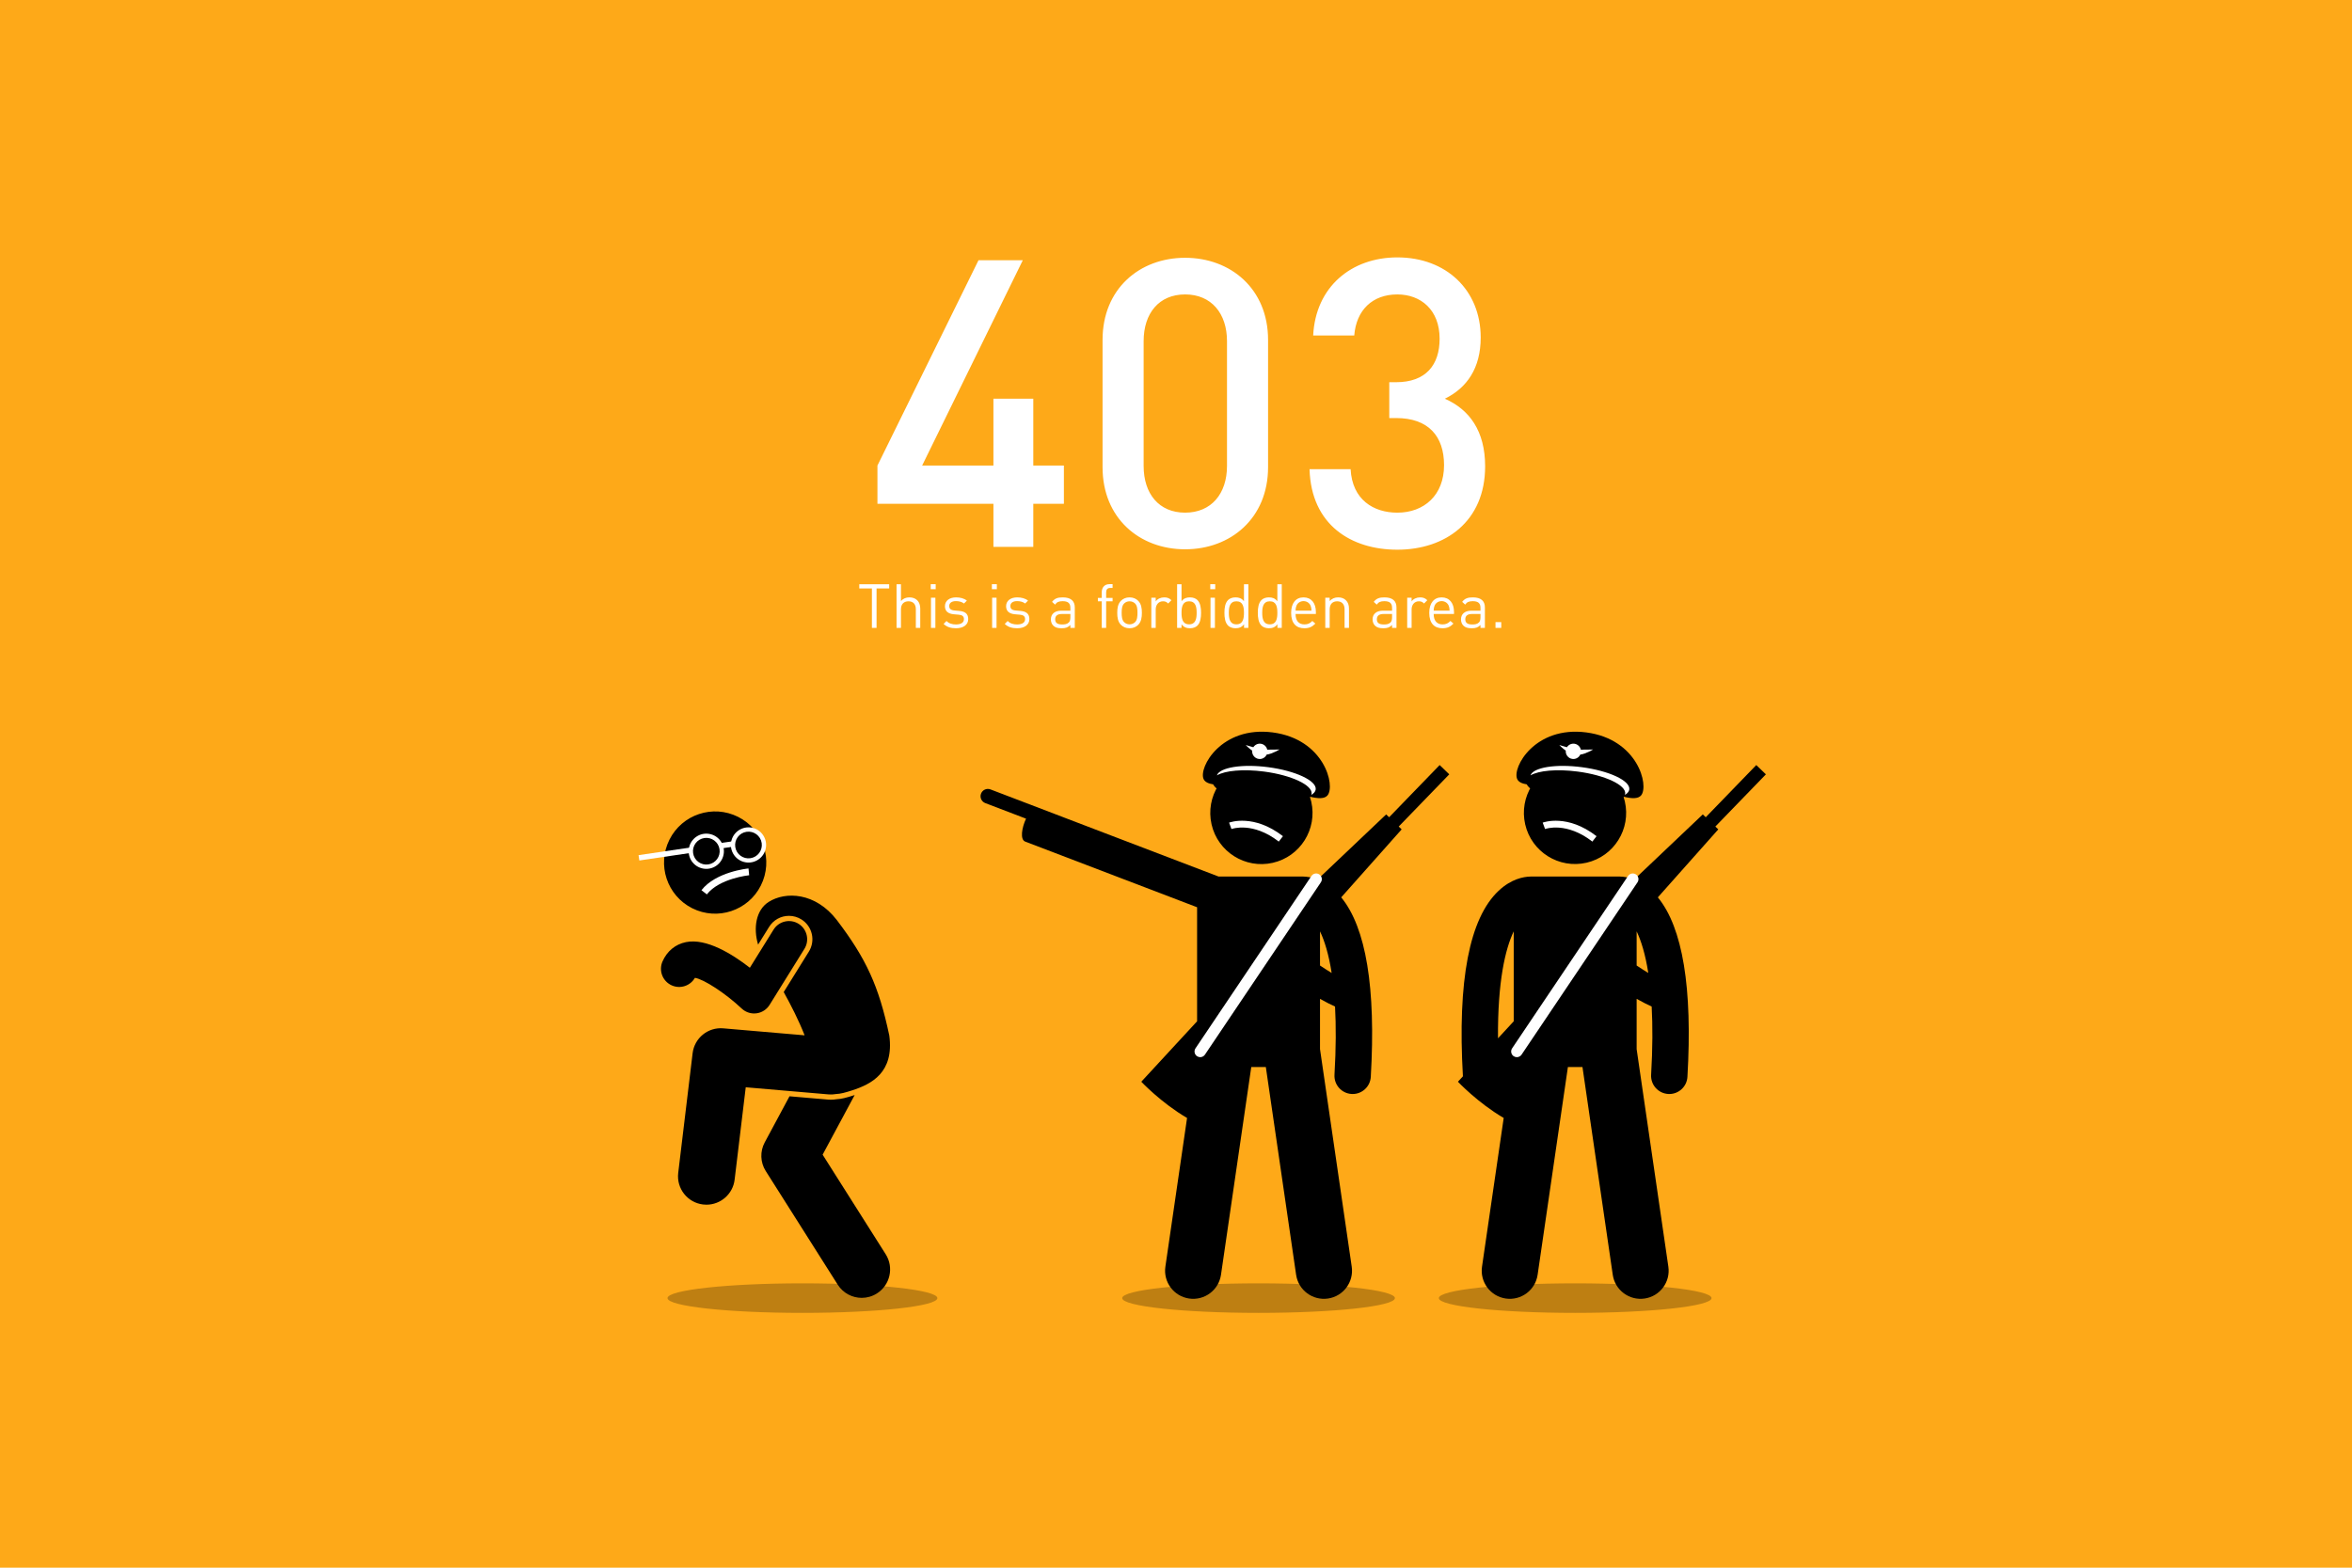 <svg xmlns="http://www.w3.org/2000/svg" enable-background="new 0 0 1035 690" viewBox="0 0 1035 690"><rect width="1035" height="690" fill="#fea918"/><path fill="#fff" d="M454.701 221.742v18.962h-17.545v-18.962h-51.038v-16.835l44.481-90.38h19.494l-44.305 90.38h31.367v-29.418h17.545v29.418h13.468v16.835H454.701zM521.51 241.767c-20.026 0-36.33-13.646-36.33-36.151v-56.001c0-22.506 16.304-36.152 36.33-36.152 20.025 0 36.506 13.646 36.506 36.152v56.001C558.016 228.121 541.535 241.767 521.51 241.767zM539.94 150.146c0-12.228-6.912-20.557-18.43-20.557-11.52 0-18.254 8.329-18.254 20.557v54.936c0 12.228 6.734 20.557 18.254 20.557 11.518 0 18.43-8.329 18.43-20.557V150.146zM614.898 241.944c-20.203 0-37.924-10.811-38.633-35.443h18.076c.709 13.468 10.102 19.139 20.557 19.139 11.697 0 20.557-7.62 20.557-20.911 0-12.76-6.91-20.734-21.088-20.734h-3.014v-15.772h3.014c13.113 0 19.139-7.621 19.139-19.14 0-12.759-8.328-19.494-18.607-19.494-10.986 0-18.076 6.912-18.961 18.076h-18.076c1.063-21.443 16.834-34.38 37.037-34.38 21.443 0 36.684 14.354 36.684 35.266 0 13.468-6.025 22.152-15.771 26.936 10.811 4.785 17.721 14.177 17.721 29.772C653.531 229.539 635.988 241.944 614.898 241.944zM385.732 258.994v17.364h-2.049v-17.364h-5.555v-1.834h13.158v1.834H385.732zM403.016 276.357v-8.196c0-2.319-1.24-3.505-3.235-3.505-1.995 0-3.316 1.213-3.316 3.505v8.196h-1.941V257.16h1.941v7.388c.971-1.105 2.237-1.618 3.721-1.618 2.992 0 4.772 1.914 4.772 4.907v8.52H403.016zM409.568 259.317v-2.184h2.184v2.184H409.568zM409.676 276.357v-13.266h1.941v13.266H409.676zM420.677 276.519c-2.237 0-3.99-.512-5.446-1.914l1.294-1.295c1.052 1.105 2.481 1.537 4.126 1.537 2.184 0 3.532-.782 3.532-2.346 0-1.16-.675-1.807-2.211-1.942l-2.185-.188c-2.588-.216-3.963-1.375-3.963-3.56 0-2.426 2.049-3.882 4.88-3.882 1.888 0 3.586.458 4.772 1.429l-1.268 1.267c-.943-.728-2.157-1.051-3.532-1.051-1.941 0-2.966.835-2.966 2.184 0 1.132.647 1.807 2.319 1.941l2.13.189c2.318.216 3.909 1.105 3.909 3.586C426.07 275.036 423.886 276.519 420.677 276.519zM436.478 259.317v-2.184h2.185v2.184H436.478zM436.586 276.357v-13.266h1.941v13.266H436.586zM447.586 276.519c-2.237 0-3.99-.512-5.446-1.914l1.294-1.295c1.052 1.105 2.481 1.537 4.126 1.537 2.184 0 3.532-.782 3.532-2.346 0-1.16-.675-1.807-2.211-1.942l-2.185-.188c-2.588-.216-3.963-1.375-3.963-3.56 0-2.426 2.049-3.882 4.88-3.882 1.888 0 3.586.458 4.772 1.429l-1.268 1.267c-.943-.728-2.157-1.051-3.532-1.051-1.941 0-2.966.835-2.966 2.184 0 1.132.648 1.807 2.319 1.941l2.13.189c2.318.216 3.909 1.105 3.909 3.586C452.979 275.036 450.795 276.519 447.586 276.519zM471.018 276.357v-1.267c-1.079 1.079-2.049 1.429-3.829 1.429-1.833 0-2.911-.35-3.747-1.213-.647-.647-.998-1.645-.998-2.696 0-2.318 1.618-3.828 4.584-3.828h3.99v-1.268c0-1.941-.971-2.912-3.398-2.912-1.698 0-2.561.405-3.343 1.51l-1.321-1.213c1.186-1.537 2.534-1.968 4.691-1.968 3.559 0 5.312 1.537 5.312 4.422v9.005H471.018zM471.018 270.237h-3.721c-1.995 0-2.966.809-2.966 2.346 0 1.537.943 2.265 3.047 2.265 1.132 0 2.13-.081 2.966-.89.458-.432.674-1.186.674-2.292V270.237zM486.765 264.656v11.702h-1.94v-11.702h-1.699v-1.483h1.699v-2.507c0-1.968 1.105-3.559 3.37-3.559h1.401v1.672h-1.051c-1.24 0-1.78.728-1.78 1.941v2.454h2.831v1.483H486.765zM500.867 275.009c-.916.917-2.184 1.51-3.802 1.51-1.617 0-2.885-.593-3.801-1.51-1.349-1.375-1.618-3.235-1.618-5.285 0-2.049.27-3.909 1.618-5.285.916-.917 2.184-1.51 3.801-1.51 1.618 0 2.886.593 3.802 1.51 1.349 1.375 1.618 3.236 1.618 5.285C502.485 271.774 502.215 273.634 500.867 275.009zM499.492 265.626c-.62-.62-1.482-.971-2.427-.971-.943 0-1.779.35-2.399.971-.971.971-1.078 2.615-1.078 4.098 0 1.483.107 3.128 1.078 4.099.62.62 1.456.97 2.399.97.944 0 1.807-.35 2.427-.97.971-.971 1.052-2.616 1.052-4.099C500.543 268.242 500.462 266.597 499.492 265.626zM514.052 265.626c-.727-.728-1.267-.971-2.291-.971-1.941 0-3.182 1.537-3.182 3.559v8.143h-1.941v-13.266h1.941v1.618c.728-1.105 2.184-1.78 3.721-1.78 1.267 0 2.237.296 3.182 1.24L514.052 265.626zM526.914 275.36c-.701.701-1.887 1.159-3.236 1.159-1.455 0-2.668-.35-3.746-1.752v1.591h-1.942V257.16h1.942v7.469c1.078-1.375 2.291-1.699 3.746-1.699 1.35 0 2.535.458 3.236 1.16 1.348 1.348 1.617 3.559 1.617 5.635S528.262 274.012 526.914 275.36zM523.273 264.656c-2.885 0-3.342 2.48-3.342 5.069 0 2.588.457 5.069 3.342 5.069 2.885 0 3.316-2.48 3.316-5.069C526.59 267.136 526.158 264.656 523.273 264.656zM532.578 259.317v-2.184h2.184v2.184H532.578zM532.685 276.357v-13.266h1.942v13.266H532.685zM547.434 276.357v-1.591c-1.078 1.402-2.318 1.752-3.773 1.752-1.35 0-2.535-.459-3.236-1.159-1.348-1.348-1.617-3.559-1.617-5.635s.27-4.287 1.617-5.635c.701-.701 1.887-1.16 3.236-1.16 1.455 0 2.668.324 3.746 1.699v-7.469h1.941v19.197H547.434zM544.09 264.656c-2.885 0-3.342 2.48-3.342 5.069 0 2.588.457 5.069 3.342 5.069 2.887 0 3.317-2.48 3.317-5.069C547.406 267.136 546.977 264.656 544.09 264.656zM562.129 276.357v-1.591c-1.078 1.402-2.318 1.752-3.773 1.752-1.35 0-2.535-.459-3.236-1.159-1.348-1.348-1.617-3.559-1.617-5.635s.269-4.287 1.617-5.635c.701-.701 1.887-1.16 3.236-1.16 1.455 0 2.668.324 3.746 1.699v-7.469h1.941v19.197H562.129zM558.785 264.656c-2.885 0-3.342 2.48-3.342 5.069 0 2.588.457 5.069 3.342 5.069 2.887 0 3.316-2.48 3.316-5.069C562.102 267.136 561.672 264.656 558.785 264.656zM570.111 270.237c0 2.912 1.375 4.584 3.91 4.584 1.535 0 2.426-.458 3.477-1.51l1.322 1.16c-1.348 1.348-2.588 2.049-4.854 2.049-3.506 0-5.797-2.103-5.797-6.794 0-4.287 2.076-6.794 5.445-6.794 3.426 0 5.447 2.48 5.447 6.417v.89H570.111zM576.717 266.57c-.512-1.213-1.699-1.995-3.102-1.995-1.4 0-2.588.782-3.1 1.995-.297.728-.352 1.132-.404 2.211h7.01C577.066 267.703 577.014 267.298 576.717 266.57zM591.684 276.357v-8.169c0-2.346-1.268-3.532-3.264-3.532-1.994 0-3.289 1.213-3.289 3.532v8.169h-1.941v-13.266h1.941v1.456c.943-1.078 2.238-1.618 3.721-1.618 1.43 0 2.588.431 3.398 1.24.943.917 1.375 2.157 1.375 3.694v8.493H591.684zM612.58 276.357v-1.267c-1.08 1.079-2.049 1.429-3.83 1.429-1.832 0-2.91-.35-3.746-1.213-.648-.647-.998-1.645-.998-2.696 0-2.318 1.617-3.828 4.584-3.828h3.99v-1.268c0-1.941-.971-2.912-3.398-2.912-1.697 0-2.56.405-3.342 1.51l-1.322-1.213c1.185-1.537 2.535-1.968 4.691-1.968 3.559 0 5.313 1.537 5.313 4.422v9.005H612.58zM612.58 270.237h-3.721c-1.996 0-2.967.809-2.967 2.346 0 1.537.943 2.265 3.047 2.265 1.133 0 2.131-.081 2.967-.89.457-.432.674-1.186.674-2.292V270.237zM626.654 265.626c-.729-.728-1.268-.971-2.291-.971-1.941 0-3.182 1.537-3.182 3.559v8.143h-1.941v-13.266h1.941v1.618c.727-1.105 2.184-1.78 3.721-1.78 1.266 0 2.236.296 3.182 1.24L626.654 265.626zM630.889 270.237c0 2.912 1.375 4.584 3.91 4.584 1.535 0 2.426-.458 3.477-1.51l1.322 1.16c-1.348 1.348-2.588 2.049-4.854 2.049-3.506 0-5.797-2.103-5.797-6.794 0-4.287 2.076-6.794 5.445-6.794 3.426 0 5.447 2.48 5.447 6.417v.89H630.889zM637.494 266.57c-.512-1.213-1.699-1.995-3.102-1.995-1.4 0-2.588.782-3.1 1.995-.297.728-.352 1.132-.404 2.211h7.01C637.844 267.703 637.791 267.298 637.494 266.57zM651.488 276.357v-1.267c-1.078 1.079-2.049 1.429-3.828 1.429-1.834 0-2.912-.35-3.748-1.213-.647-.647-.998-1.645-.998-2.696 0-2.318 1.619-3.828 4.584-3.828h3.99v-1.268c0-1.941-.971-2.912-3.396-2.912-1.699 0-2.563.405-3.344 1.51l-1.32-1.213c1.186-1.537 2.533-1.968 4.691-1.968 3.559 0 5.311 1.537 5.311 4.422v9.005H651.488zM651.488 270.237h-3.721c-1.994 0-2.965.809-2.965 2.346 0 1.537.943 2.265 3.047 2.265 1.131 0 2.129-.081 2.965-.89.459-.432.674-1.186.674-2.292V270.237zM658.096 276.357v-2.534h2.533v2.534H658.096z"/><g><ellipse cx="353.116" cy="571.349" opacity=".25" rx="59.375" ry="6.5"/><path d="M361.996,508.215l14.102-26.245c-0.191,0.062-0.374,0.121-0.548,0.177c-3.004,0.966-5.31,1.585-7.439,1.672
				c-0.837,0.14-1.674,0.21-2.489,0.21c-0.394,0-0.79-0.017-1.194-0.05l-17.004-1.461l-10.907,20.299
				c-2.136,3.975-1.963,8.792,0.451,12.604l31.667,50c2.379,3.757,6.431,5.813,10.572,5.813c2.287,0,4.602-0.628,6.676-1.941
				c5.832-3.694,7.566-11.417,3.872-17.249L361.996,508.215z"/><path d="M367.876,481.525c1.962-0.053,4.244-0.692,6.969-1.568c8.725-2.807,18.658-7.888,16.499-24.146
				c-4.621-21.882-10.189-33.866-23.063-50.822c-9.435-12.278-22.642-12.731-30.058-7.997c-5.553,3.547-6.814,11.445-4.622,18.765
				l4.846-7.795c1.893-3.046,5.165-4.863,8.755-4.863c1.918,0,3.796,0.537,5.43,1.554c2.337,1.452,3.968,3.727,4.593,6.407
				c0.625,2.68,0.17,5.441-1.283,7.777l-11.069,17.805c3.292,5.962,6.593,12.42,9.199,19.046l-35.808-3.077
				c-6.726-0.582-12.677,4.272-13.48,10.962l-6.334,52.667c-0.825,6.854,4.063,13.078,10.918,13.902
				c0.506,0.061,1.01,0.091,1.508,0.091c6.237,0.001,11.632-4.661,12.395-11.009l4.892-40.671l36.462,3.133
				C365.738,481.78,366.826,481.711,367.876,481.525z"/><path d="M353.988,417.623c2.333-3.752,1.182-8.686-2.57-11.018c-3.752-2.333-8.686-1.182-11.018,2.57l-10.425,16.769
				c-7.738-6.025-19.14-13.119-28.152-11.272c-4.642,0.949-8.295,3.972-10.288,8.511c-1.776,4.046,0.064,8.765,4.109,10.541
				c3.778,1.656,8.146,0.164,10.152-3.338c3.896,0.58,13.362,6.732,20.59,13.513c1.492,1.4,3.453,2.166,5.474,2.166
				c0.346,0,0.693-0.022,1.041-0.068c2.377-0.312,4.487-1.673,5.753-3.708L353.988,417.623z"/><circle cx="314.717" cy="379.646" r="22.5" transform="rotate(-63.345 314.712 379.652)"/><g><path fill="#fff" d="M311.042,393.657l-2.362-1.85c6.323-8.08,20.118-9.511,20.702-9.568l0.292,2.986
				C329.543,385.238,316.568,386.595,311.042,393.657z"/></g><g><rect width="55.138" height="2.375" x="280.87" y="372.364" fill="#fff" transform="rotate(-8.389 308.335 373.51)"/><circle cx="329.367" cy="371.921" r="7.75" fill="#fff" transform="rotate(-73.711 329.356 371.905)"/><path d="M323.555,372.777c0.473,3.211,3.459,5.429,6.669,4.956c3.21-0.473,5.429-3.458,4.956-6.669
							c-0.473-3.209-3.459-5.429-6.669-4.956C325.302,366.581,323.082,369.567,323.555,372.777z"/><g><circle cx="310.818" cy="374.654" r="7.75" fill="#fff" transform="rotate(-79.437 310.82 374.672)"/><path d="M305.005,375.51c0.473,3.21,3.459,5.429,6.669,4.956c3.21-0.473,5.429-3.458,4.956-6.669
							c-0.473-3.21-3.459-5.429-6.669-4.956C306.752,369.314,304.533,372.301,305.005,375.51z"/></g></g></g><g><ellipse cx="693.161" cy="571.349" opacity=".25" rx="60" ry="6.5"/><path d="M754.84,363.794l22.239-22.975l-4.225-4.09l-22.239,22.974l-1.293-1.251l-30.188,28.641
				c-2.536-0.979-4.702-1.244-6.165-1.281c-0.163-0.01-0.325-0.025-0.49-0.025h-38.635c-0.175,0-0.346,0.015-0.518,0.026
				c-2.832,0.078-8.278,1.007-13.85,6.243c-12.867,12.09-18.155,39.571-15.718,81.679l-2.193,2.376c0,0,8.692,9.252,20.135,15.952
				l-9.539,65.451c-0.985,6.759,3.696,13.033,10.451,14.017c6.757,0.985,13.034-3.692,14.019-10.451l13.328-91.443h6.407
				l13.327,91.443c0.985,6.759,7.262,11.435,14.019,10.451c6.755-0.984,11.436-7.258,10.451-14.017l-13.956-95.753v-22.13
				c2.579,1.425,5.025,2.71,6.615,3.391c0.456,8.347,0.446,18.265-0.242,30.026c-0.258,4.41,3.108,8.195,7.52,8.453
				c0.159,0.01,0.316,0.014,0.475,0.014c4.204,0,7.73-3.281,7.979-7.533c2.292-39.169-2.088-65.706-13.013-79.021l26.591-29.917
				L754.84,363.794z M666.115,409.929v39.581l-6.919,7.496C659.014,432.057,662.39,417.708,666.115,409.929z M720.207,424.961
				v-15.032c1.96,4.091,3.823,9.997,5.123,18.31C723.654,427.214,721.897,426.101,720.207,424.961z"/><path fill="#fff" d="M667.486,465.3c-0.48,0-0.965-0.138-1.393-0.426c-1.146-0.771-1.449-2.324-0.679-3.47
				l51.018-75.854c0.771-1.147,2.324-1.448,3.47-0.679c1.146,0.771,1.449,2.324,0.679,3.47l-51.018,75.855
				C669.08,464.913,668.29,465.3,667.486,465.3z"/><circle cx="693.087" cy="357.801" r="22.5" transform="rotate(-12.973 693.05 357.785)"/><path fill="#fff" d="M700.72,370.414c-11.372-8.819-20.431-5.667-20.81-5.528l-1.047-2.812
							c0.441-0.164,10.931-3.931,23.695,5.969L700.72,370.414z"/><g><path d="M698.084,322.371c-22.639-2.976-32.777,15.491-30.433,20.543c0.601,1.296,2.123,1.981,4.198,2.307
							c1.726,3.4,10.145,6.884,20.59,8.257c10.61,1.395,19.76,0.143,22.136-2.793c3.471,0.842,6.285,0.969,7.598-0.604
							C725.743,345.806,720.723,325.346,698.084,322.371z"/><path fill="#fff" d="M701.048 329.872c0 0-3.474.101-5.4.084-.302-1.34-1.399-2.417-2.84-2.607-1.343-.177-2.598.469-3.28 1.541-1.649-.465-3.342-.972-3.342-.972s1.27 1.345 2.834 2.466c-.166 1.796 1.105 3.416 2.909 3.654 1.491.196 2.869-.623 3.478-1.915C697.894 331.819 701.048 329.872 701.048 329.872zM696.074 337.667c-11.543-1.517-21.343.1-22.587 3.608 3.574-2.115 11.63-2.88 20.777-1.678 12.046 1.583 21.403 5.975 20.899 9.807-.021.16-.083.312-.138.465 1.133-.67 1.826-1.473 1.947-2.396C717.477 343.642 708.119 339.25 696.074 337.667z"/></g></g><g><ellipse cx="553.828" cy="571.349" opacity=".25" rx="60" ry="6.5"/><path d="M615.506,363.794l22.239-22.975l-4.225-4.09l-22.239,22.974l-1.293-1.251L579.8,387.092
				c-2.536-0.979-4.702-1.244-6.165-1.281c-0.163-0.01-0.325-0.025-0.49-0.025h-36.941l-67.752-25.882
				c-0.017-0.007-0.03-0.017-0.047-0.024l-32.541-12.431c-1.662-0.635-3.524,0.198-4.159,1.859c-0.635,1.662,0.198,3.524,1.86,4.159
				l17.945,6.855c-1.893,4.037-2.705,9.204-0.37,10.095l75.642,28.896v50.197l-24.551,26.6c0,0,8.692,9.252,20.135,15.952
				l-9.539,65.451c-0.985,6.759,3.696,13.033,10.451,14.017c6.757,0.985,13.034-3.692,14.019-10.451l13.328-91.443h6.407
				l13.328,91.443c0.985,6.759,7.262,11.435,14.019,10.451c6.755-0.984,11.436-7.258,10.451-14.017l-13.956-95.753v-22.13
				c2.579,1.426,5.025,2.71,6.615,3.392c0.456,8.347,0.446,18.265-0.242,30.025c-0.258,4.41,3.108,8.195,7.52,8.453
				c0.159,0.01,0.316,0.014,0.475,0.014c4.204,0,7.729-3.281,7.978-7.533c2.292-39.169-2.089-65.706-13.013-79.021l26.591-29.916
				L615.506,363.794z M580.874,424.961v-15.033c1.96,4.091,3.823,9.998,5.123,18.311
				C584.321,427.214,582.564,426.101,580.874,424.961z"/><circle cx="555.087" cy="357.801" r="22.5" transform="rotate(-12.797 555.173 357.84)"/><path fill="#fff" d="M562.72,370.414c-11.372-8.819-20.431-5.667-20.81-5.528l-1.047-2.812
							c0.441-0.164,10.931-3.931,23.695,5.969L562.72,370.414z"/><g><path d="M560.084,322.371c-22.639-2.976-32.777,15.491-30.433,20.543c0.601,1.296,2.123,1.981,4.198,2.307
							c1.726,3.4,10.145,6.884,20.59,8.257c10.61,1.395,19.76,0.143,22.136-2.793c3.471,0.842,6.285,0.969,7.598-0.604
							C587.743,345.806,582.723,325.346,560.084,322.371z"/><path fill="#fff" d="M563.048 329.872c0 0-3.474.101-5.4.084-.302-1.34-1.399-2.417-2.84-2.607-1.343-.177-2.598.469-3.28 1.541-1.649-.465-3.342-.972-3.342-.972s1.27 1.345 2.834 2.466c-.166 1.796 1.105 3.416 2.909 3.654 1.491.196 2.869-.623 3.478-1.915C559.894 331.819 563.048 329.872 563.048 329.872zM558.074 337.667c-11.543-1.517-21.343.1-22.587 3.608 3.574-2.115 11.63-2.88 20.777-1.678 12.046 1.583 21.403 5.975 20.899 9.807-.021.16-.083.312-.138.465 1.133-.67 1.826-1.473 1.947-2.396C579.477 343.642 570.119 339.25 558.074 337.667z"/></g><g><path fill="#fff" d="M528.153,465.3c-0.48,0-0.965-0.138-1.393-0.426c-1.146-0.771-1.449-2.323-0.679-3.47
				l51.017-75.854c0.771-1.147,2.323-1.448,3.47-0.679c1.146,0.771,1.449,2.323,0.679,3.47l-51.017,75.855
				C529.747,464.913,528.957,465.3,528.153,465.3z"/></g></g></svg>